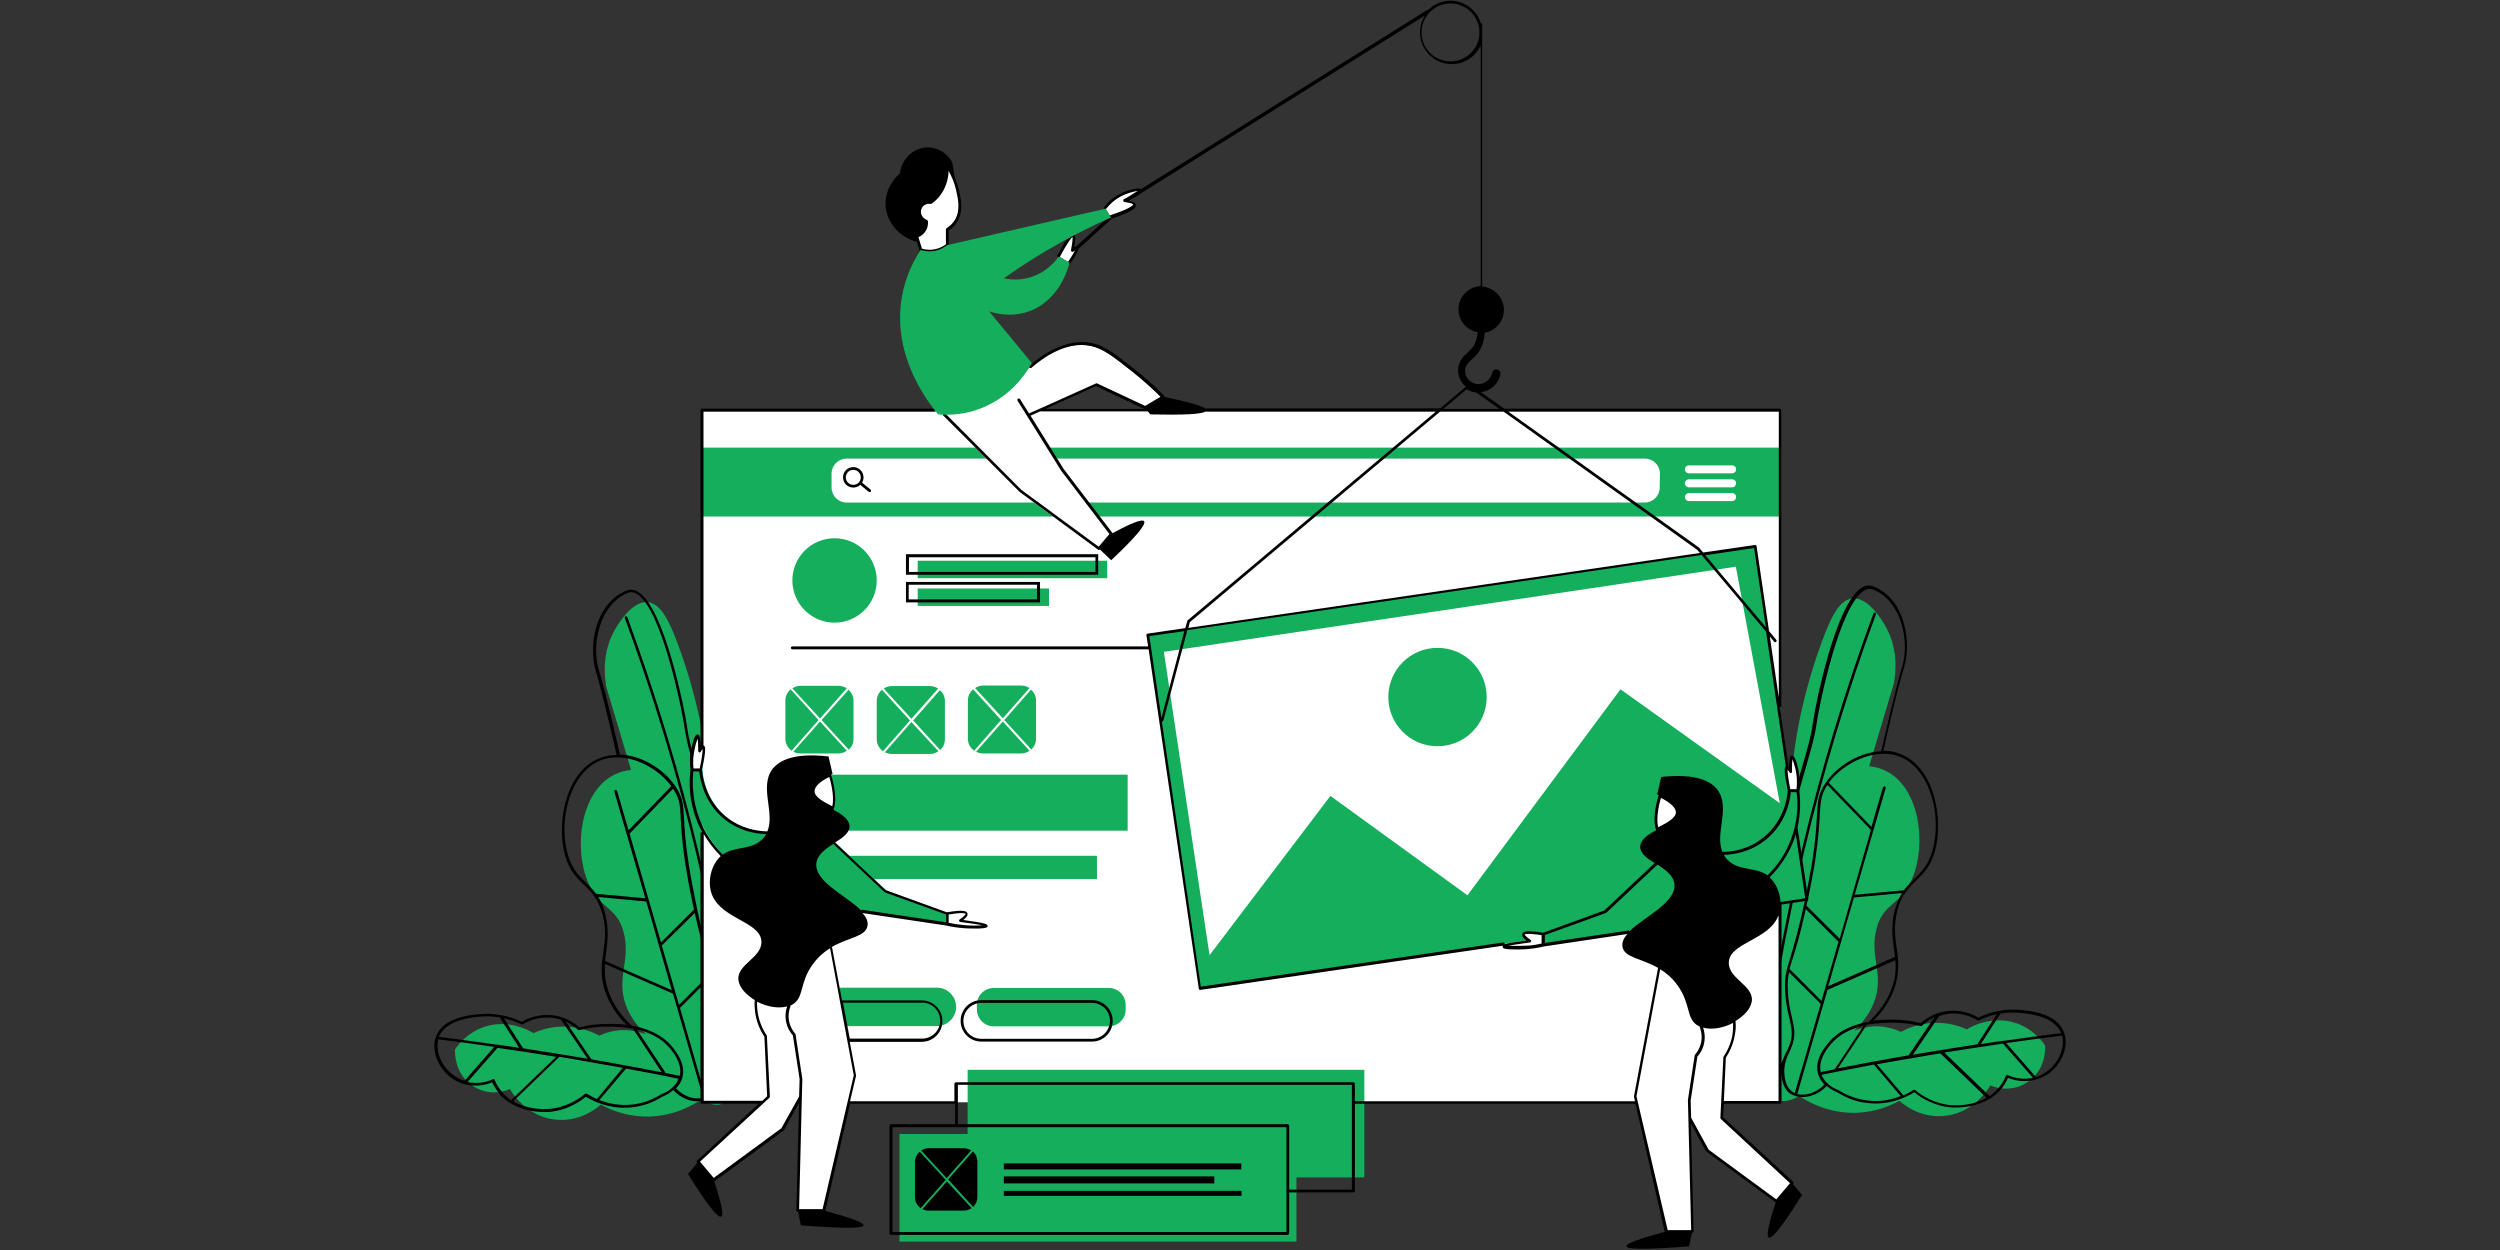 <svg xmlns="http://www.w3.org/2000/svg" xmlns:xlink="http://www.w3.org/1999/xlink" width="6912" zoomAndPan="magnify" viewBox="0 0 5184 2592" height="3456" preserveAspectRatio="xMidYMid meet" version="1.0"><rect x="0" y="0" width="5184" height="2592" fill="#333333" stroke="none"/><defs><clipPath id="id1"><path d="M 900.594 1214 L 4283.289 1214 L 4283.289 2306 L 900.594 2306 Z M 900.594 1214 " clip-rule="nonzero"/></clipPath><clipPath id="id2"><path d="M 1426 1.453 L 3750 1.453 L 3750 2589.445 L 1426 2589.445 Z M 1426 1.453 " clip-rule="nonzero"/></clipPath></defs><path fill="#14ae5c" d="M 3617.055 2268.613 C 3622.23 2295.535 3648.117 2243.762 3681.766 2158.336 C 3679.18 2178.012 3672.449 2181.066 3669.859 2207.52 C 3668.305 2224.035 3663.648 2268.043 3685.391 2280 C 3700.922 2288.75 3722.664 2277.414 3730.949 2272.703 C 3746.48 2283.055 3789.969 2309.461 3850.02 2307.441 C 3890.922 2305.887 3921.984 2291.91 3938.547 2282.59 C 3944.762 2288.234 3979.449 2318.262 4029.664 2314.121 C 4092.824 2309.461 4124.922 2255.098 4126.992 2250.492 C 4153.914 2262.348 4185.496 2258.723 4208.793 2240.602 C 4243.996 2213.68 4240.891 2170.711 4240.891 2168.121 C 4234.676 2158.805 4215.523 2133.434 4180.316 2121.527 C 4129.062 2104.441 4085.059 2130.328 4078.328 2134.469 C 4065.902 2128.828 4041.055 2119.508 4008.957 2121.062 C 3977.375 2122.562 3953.562 2133.434 3941.656 2139.648 C 3931.301 2135.039 3911.629 2127.273 3886.262 2128.258 C 3868.656 2128.828 3854.16 2133.434 3844.844 2137.059 C 3857.27 2125.668 3874.871 2106.566 3885.742 2079.074 C 3908.523 2019.535 3875.387 1983.863 3891.438 1924.793 C 3905.934 1871 3940.102 1879.234 3964.434 1823.371 C 3996.531 1749.336 3979.965 1632.848 3910.594 1598.625 C 3899.203 1592.984 3887.297 1589.824 3875.906 1588.844 L 3927.16 1416.957 C 3930.781 1396.715 3937.512 1345.512 3908.52 1296.328 C 3902.309 1285.973 3873.836 1237.773 3841.219 1240.934 C 3814.297 1243.52 3796.695 1279.762 3779.094 1327.391 C 3729.914 1458.844 3719.559 1567.098 3719.559 1567.098 C 3702.992 1739.965 3667.27 1728.059 3635.691 1927.949 C 3623.266 2007.16 3589.098 2125.668 3617.051 2268.613 Z M 1567.453 2276.379 C 1562.277 2303.301 1536.391 2251.527 1502.738 2166.102 C 1505.328 2185.777 1512.059 2188.832 1514.648 2215.285 C 1516.199 2231.801 1520.859 2275.809 1499.117 2287.77 C 1483.586 2296.516 1461.84 2285.18 1453.559 2280.469 C 1438.027 2290.82 1394.52 2317.227 1334.461 2315.207 C 1293.566 2313.652 1262.504 2299.676 1245.941 2290.355 C 1239.734 2296 1205.031 2326.027 1154.816 2321.887 C 1091.66 2317.227 1059.566 2262.867 1057.484 2258.258 C 1030.566 2270.113 999 2266.488 975.703 2248.367 C 940.496 2221.449 943.59 2178.477 943.59 2175.887 C 949.816 2166.57 968.969 2141.199 1004.176 2129.293 C 1055.418 2112.207 1099.426 2138.094 1106.16 2142.234 C 1118.574 2136.594 1143.43 2127.273 1175.523 2128.828 C 1207.113 2130.328 1230.918 2141.199 1242.824 2147.414 C 1253.176 2142.805 1272.855 2135.039 1298.219 2136.023 C 1315.832 2136.594 1330.332 2141.199 1339.633 2144.824 C 1327.215 2133.434 1309.625 2114.332 1298.742 2086.84 C 1275.973 2027.301 1309.094 1991.629 1293.039 1932.559 C 1278.562 1878.766 1244.383 1887 1220.055 1831.137 C 1187.961 1757.102 1204.523 1640.613 1273.887 1606.395 C 1285.277 1600.75 1297.184 1597.59 1308.57 1596.609 L 1257.324 1424.723 C 1253.707 1404.48 1246.969 1353.277 1275.973 1304.094 C 1282.18 1293.738 1310.652 1245.539 1343.273 1248.699 C 1370.191 1251.285 1387.781 1287.527 1405.398 1335.156 C 1454.59 1466.609 1464.945 1574.863 1464.945 1574.863 C 1481.512 1747.73 1517.234 1735.824 1548.812 1935.715 C 1561.758 2014.926 1595.926 2134.004 1567.453 2276.379 " fill-opacity="1" fill-rule="nonzero"/><g clip-path="url(#id1)"><path fill="#000000" d="M 4245.031 2221.449 C 4237.781 2226.625 4230.016 2230.816 4221.734 2233.406 L 4160.129 2162.945 C 4198.957 2157.301 4237.781 2152.125 4276.094 2147.414 C 4282.305 2172.262 4269.363 2203.328 4245.031 2221.449 Z M 4163.234 2229.215 C 4162.715 2228.695 4161.68 2228.695 4161.164 2229.215 C 4160.645 2229.781 4159.609 2230.25 4159.609 2230.816 C 4155.469 2240.602 4149.773 2249.402 4143.043 2257.172 C 4137.867 2263.434 4131.652 2268.613 4125.441 2272.703 L 4031.734 2182.617 C 4072.117 2175.887 4112.5 2170.246 4153.398 2163.98 L 4215.523 2234.961 C 4198.438 2238.582 4179.801 2236.98 4163.234 2229.215 Z M 4049.34 2291.91 C 4011.547 2289.785 3984.105 2271.199 3971.164 2260.277 C 3970.648 2259.758 3970.129 2259.758 3969.094 2259.758 C 3968.574 2259.758 3968.059 2259.758 3967.539 2260.277 C 3962.363 2263.434 3955.633 2267.523 3946.832 2271.199 L 3891.957 2206.949 C 3918.359 2202.344 3945.277 2197.164 3971.684 2192.973 C 3988.766 2189.867 4006.367 2187.277 4023.453 2184.223 L 4119.23 2276.379 C 4091.789 2292.375 4060.211 2292.375 4049.34 2291.91 Z M 3872.801 2282.02 C 3851.574 2279.434 3831.902 2272.703 3812.746 2260.848 C 3806.016 2258.258 3784.789 2248.938 3777.023 2228.695 C 3813.266 2221.449 3849.504 2214.25 3885.742 2207.52 L 3941.137 2272.703 C 3923.535 2280 3899.723 2285.645 3872.801 2282.02 Z M 3726.809 2268.613 L 3789.449 2052.668 L 3930.266 1991.062 C 3931.82 2009.75 3930.785 2029.371 3921.465 2052.668 C 3912.145 2077.055 3896.098 2099.266 3874.871 2118.938 C 3846.398 2123.648 3813.781 2135.039 3791.004 2162.945 C 3782.719 2172.832 3761.492 2198.719 3770.293 2227.66 C 3772.883 2236.461 3777.543 2243.191 3783.238 2248.938 C 3765.633 2267.059 3743.375 2272.703 3726.809 2268.613 Z M 3721.629 2266.488 C 3719.559 2265.453 3716.969 2264.469 3715.418 2262.863 C 3702.992 2253.547 3700.922 2235.996 3700.402 2230.25 C 3697.816 2209.074 3705.062 2192.453 3711.277 2179.512 C 3712.312 2176.922 3713.348 2174.336 3714.383 2172.262 C 3724.734 2147.984 3720.594 2130.328 3715.418 2108.582 C 3711.793 2093.051 3707.652 2075.969 3707.133 2051.168 C 3706.617 2036.672 3707.652 2026.316 3709.723 2015.965 L 3775.473 2081.664 Z M 3698.852 2192.973 L 3672.449 2250.492 C 3667.27 2256.703 3658.469 2263.898 3653.293 2263.898 C 3672.965 2095.176 3702.992 1925.828 3742.34 1760.156 C 3781.684 1596.039 3831.383 1432.488 3889.883 1274.016 C 3890.402 1272.461 3889.883 1270.906 3888.332 1270.441 C 3886.777 1269.871 3885.227 1270.441 3884.707 1271.996 C 3826.207 1430.367 3776.508 1594.484 3737.16 1759.121 C 3697.816 1922.773 3668.305 2090.465 3648.633 2258.258 C 3648.117 2255.668 3647.598 2251.527 3648.117 2245.312 C 3657.434 2006.074 3662.613 1885.961 3687.98 1791.219 C 3693.156 1771.598 3696.781 1759.121 3701.441 1744.16 C 3707.133 1724.434 3713.863 1702.742 3725.773 1658.164 C 3733.539 1629.223 3740.266 1606.391 3745.445 1588.273 C 3756.316 1550.477 3763.047 1527.699 3767.188 1498.707 C 3770.812 1470.75 3813.266 1254.91 3866.07 1224.312 C 3872.281 1220.688 3878.496 1220.223 3884.707 1222.812 C 3944.762 1247.145 3959.773 1332.57 3944.242 1382.738 C 3930.266 1428.348 3904.898 1540.641 3900.758 1557.777 C 3851.055 1559.797 3799.805 1594.484 3779.094 1634.402 C 3769.777 1651.953 3769.258 1664.379 3767.707 1689.797 C 3766.672 1710.508 3765.117 1739.445 3757.867 1786.043 C 3753.211 1815.035 3749.066 1835.227 3743.891 1861.113 C 3730.43 1926.344 3719.559 1961.031 3712.828 1984.328 C 3704.547 2010.785 3700.402 2023.73 3701.438 2052.203 C 3702.473 2077.055 3706.617 2095.641 3710.238 2110.707 C 3715.418 2132.449 3719.043 2148.449 3709.203 2170.711 C 3708.168 2172.832 3707.133 2175.422 3706.098 2178.012 C 3703.512 2181.633 3700.922 2187.277 3698.852 2192.973 Z M 3935.441 1567.562 C 4001.711 1589.824 4028.113 1691.816 4006.887 1764.867 C 3998.086 1794.895 3984.105 1808.305 3969.094 1822.801 C 3961.844 1830.047 3954.598 1836.777 3947.867 1846.098 L 3845.879 1855.469 L 3910.074 1634.402 C 3910.594 1632.848 3909.559 1631.242 3908.004 1630.727 C 3906.453 1630.258 3904.898 1631.242 3904.379 1632.848 L 3880.566 1714.648 L 3792.039 1622.961 C 3822.582 1582.059 3885.742 1550.996 3935.441 1567.562 Z M 3745.961 1878.195 C 3746.996 1873.02 3748.031 1867.375 3749.586 1861.629 C 3754.762 1835.742 3758.906 1815.605 3763.562 1786.559 C 3770.812 1739.445 3772.367 1710.508 3773.402 1689.797 C 3774.953 1665.465 3775.473 1652.988 3783.754 1636.988 C 3785.309 1633.832 3787.379 1630.727 3789.449 1627.672 L 3879.531 1720.859 L 3840.184 1858.059 L 3814.816 1946.535 Z M 3812.23 1952.801 L 3777.023 2075.5 L 3710.758 2009.18 C 3712.312 2001.984 3714.898 1994.684 3718.008 1985.367 C 3724.219 1965.176 3733.539 1936.184 3744.41 1884.926 Z M 3928.711 1888.551 C 3920.945 1919.148 3924.055 1943.48 3927.16 1966.777 C 3928.195 1972.941 3928.711 1978.688 3929.23 1984.328 L 3791.004 2044.902 L 3844.328 1861.113 L 3943.727 1851.844 C 3938.031 1861.629 3932.855 1873.59 3928.711 1888.551 Z M 3804.465 2217.305 C 3794.625 2219.43 3785.309 2220.93 3775.473 2223.051 C 3769.777 2198.148 3788.414 2174.852 3795.664 2166.102 C 3814.301 2143.789 3840.184 2132.449 3864.516 2126.703 Z M 3921.984 2120.492 C 3942.172 2120.492 3962.883 2122.562 3982.555 2127.738 C 3983.59 2127.738 3984.625 2127.738 3985.145 2127.273 C 3990.32 2122.098 3999.121 2115.312 4011.027 2109.617 L 3957.703 2188.363 C 3933.891 2192.453 3909.559 2196.598 3885.227 2201.309 L 3884.707 2201.309 C 3859.859 2205.914 3835.527 2210.574 3811.195 2215.285 L 3871.246 2124.684 C 3892.992 2121.059 3911.629 2121.059 3921.984 2120.492 Z M 4021.383 2106.562 C 4028.113 2104.441 4034.844 2102.941 4043.125 2101.852 C 4070.047 2099.781 4090.754 2109.617 4101.109 2115.883 C 4102.145 2116.348 4103.18 2116.348 4103.699 2115.883 C 4115.605 2110.137 4128.031 2105.527 4140.453 2102.941 L 4100.074 2165.531 C 4057.105 2172.262 4014.133 2179.047 3971.164 2186.242 C 3969.613 2186.812 3968.059 2186.812 3966.504 2187.277 Z M 4148.219 2101.852 C 4159.094 2099.781 4169.445 2099.266 4180.316 2099.781 C 4244.516 2102.941 4266.773 2124.113 4274.023 2142.234 C 4234.16 2147.414 4194.297 2152.59 4154.434 2158.336 L 4152.879 2158.336 C 4137.867 2160.355 4122.852 2162.477 4107.32 2165.066 Z M 4280.234 2141.77 C 4269.883 2112.207 4236.23 2096.211 4180.316 2093.621 C 4168.93 2093.051 4157.539 2094.086 4146.148 2096.211 L 4145.113 2096.211 C 4130.617 2098.797 4115.605 2103.406 4102.145 2110.137 C 4091.273 2103.406 4069.527 2093.621 4042.09 2096.211 C 4033.289 2096.676 4025.523 2098.797 4018.793 2100.816 L 4018.277 2100.816 C 4001.711 2106.562 3989.801 2115.312 3982.555 2121.527 C 3962.883 2116.348 3942.172 2114.332 3921.984 2114.332 C 3913.699 2114.332 3900.238 2114.332 3884.707 2116.348 C 3903.863 2097.762 3917.84 2076.484 3926.641 2053.758 C 3936.477 2027.871 3936.996 2006.074 3935.441 1985.883 C 3934.926 1979.152 3933.891 1972.422 3932.855 1965.742 C 3929.75 1942.914 3926.641 1919.148 3933.891 1889.586 C 3938.031 1872.555 3944.242 1860.078 3951.492 1850.293 C 3958.223 1840.922 3965.469 1834.191 3972.719 1826.426 C 3987.73 1811.93 4002.746 1797.484 4012.062 1765.852 C 4031.219 1699.582 4011.547 1587.238 3936.477 1561.922 C 3926.641 1558.246 3915.77 1556.742 3905.418 1556.742 C 3910.074 1535.465 3934.406 1427.777 3948.387 1383.305 C 3963.918 1332 3950.973 1242.953 3885.227 1216.082 C 3877.461 1212.922 3869.176 1213.492 3861.41 1218.102 C 3805.5 1250.199 3763.562 1467.176 3759.422 1497.203 C 3755.797 1525.68 3749.07 1548.406 3738.195 1585.684 C 3733.02 1603.805 3726.289 1627.102 3718.523 1655.578 C 3706.617 1699.582 3699.887 1721.844 3694.191 1741.57 C 3690.051 1756.531 3685.91 1769.477 3680.73 1788.633 C 3654.848 1883.375 3650.188 2004.004 3640.867 2243.762 C 3640.352 2253.078 3640.867 2263.902 3647.598 2267.523 L 3648.117 2267.523 C 3649.668 2268.043 3650.703 2268.613 3652.258 2268.613 C 3662.094 2268.613 3674 2255.668 3676.59 2253.078 L 3677.105 2252.512 L 3693.156 2217.305 C 3693.156 2221.449 3693.156 2225.641 3693.672 2230.25 C 3694.711 2236.461 3696.781 2256.137 3711.277 2267.059 C 3714.383 2269.078 3717.488 2270.633 3721.629 2272.234 C 3721.629 2272.234 3722.148 2272.703 3722.664 2272.703 L 3723.184 2272.703 C 3727.844 2274.254 3732.5 2274.824 3738.195 2274.824 C 3754.246 2274.824 3772.883 2267.523 3787.895 2251.992 C 3797.215 2259.758 3807.051 2263.902 3810.676 2265.453 C 3829.832 2277.414 3850.539 2285.18 3872.801 2287.199 C 3916.805 2292.375 3951.492 2275.809 3969.613 2264.938 C 3983.59 2276.379 4011.547 2294.496 4049.34 2296.516 L 4056.07 2296.516 C 4071.602 2296.516 4100.59 2293.93 4126.477 2277.879 C 4126.992 2277.879 4127.512 2277.414 4127.512 2277.414 C 4134.762 2272.703 4141.488 2267.059 4147.703 2260.277 C 4154.434 2253.082 4159.609 2244.227 4163.75 2234.961 C 4182.391 2242.727 4203.098 2243.762 4221.734 2238.586 C 4231.055 2235.996 4240.371 2231.285 4248.656 2225.641 C 4276.094 2205.398 4290.07 2169.156 4280.234 2141.77 Z M 1536.91 2266.023 C 1517.234 2098.797 1487.727 1931.004 1448.379 1766.887 C 1409.02 1602.25 1359.309 1438.703 1300.809 1279.762 C 1300.301 1278.207 1298.742 1277.637 1297.184 1278.207 C 1295.633 1278.676 1295.125 1280.227 1295.633 1281.781 C 1354.133 1440.254 1403.844 1603.805 1443.203 1767.922 C 1482.551 1933.129 1512.574 2102.941 1532.25 2271.668 C 1527.07 2271.668 1518.27 2264.469 1513.094 2258.258 L 1486.691 2200.738 C 1484.621 2194.578 1482.031 2189.398 1479.961 2184.688 C 1478.926 2182.102 1477.891 2180.031 1476.855 2177.441 C 1467.02 2154.711 1471.16 2139.18 1475.82 2117.387 C 1479.441 2102.371 1483.586 2084.25 1484.621 2058.934 C 1485.656 2030.461 1481.516 2017.516 1473.23 1991.059 C 1465.984 1968.332 1455.109 1933.594 1442.168 1867.844 C 1436.992 1841.957 1432.848 1821.816 1428.191 1792.773 C 1420.941 1746.18 1419.391 1717.238 1418.352 1696.527 C 1416.785 1671.109 1416.258 1658.734 1406.938 1641.082 C 1385.723 1600.75 1334.98 1566.527 1285.277 1564.508 C 1281.652 1547.426 1256.297 1435.078 1241.793 1389.52 C 1226.262 1339.301 1241.793 1254.34 1301.332 1229.492 C 1307.539 1226.902 1313.75 1227.418 1319.98 1231.043 C 1372.781 1261.641 1415.227 1477.531 1418.871 1505.438 C 1423.012 1534.48 1429.227 1557.211 1440.613 1595.004 C 1445.793 1613.125 1452.523 1635.902 1460.289 1664.895 C 1472.195 1709.473 1478.926 1731.215 1484.621 1750.891 C 1488.762 1765.852 1492.902 1778.277 1498.082 1797.949 C 1523.449 1892.176 1528.625 2012.34 1537.945 2251.992 C 1537.945 2258.723 1537.426 2262.863 1536.91 2266.023 Z M 1484.621 2238.582 C 1484.102 2244.227 1481.512 2261.883 1469.605 2271.199 C 1467.535 2272.703 1465.465 2273.789 1463.395 2274.824 L 1410.051 2089.996 L 1475.82 2024.195 C 1477.891 2034.551 1478.926 2044.902 1478.406 2059.398 C 1477.371 2083.734 1473.746 2101.387 1470.125 2116.918 C 1464.945 2139.18 1460.805 2156.215 1471.16 2180.598 C 1472.195 2182.617 1473.23 2185.207 1474.266 2187.793 C 1479.961 2200.738 1487.727 2217.305 1484.621 2238.582 Z M 1401.762 2256.703 C 1407.461 2250.957 1412.113 2244.227 1414.703 2235.426 C 1423.012 2206.484 1401.762 2180.598 1393.996 2170.711 C 1371.223 2143.27 1338.602 2131.883 1310.125 2126.703 C 1288.387 2107.031 1272.855 2084.82 1263.535 2060.434 C 1254.738 2037.137 1253.18 2017.516 1254.738 1998.828 L 1395.547 2060.434 L 1458.219 2276.379 C 1441.133 2280.469 1418.871 2275.289 1401.762 2256.703 Z M 1371.223 2269.078 C 1353.102 2280.469 1332.922 2287.766 1311.684 2290.355 C 1284.77 2293.41 1260.945 2288.234 1242.824 2280.984 L 1298.219 2215.754 C 1334.461 2222.48 1371.223 2229.211 1406.938 2236.98 C 1399.695 2256.703 1378.465 2266.488 1371.223 2269.078 Z M 1216.941 2268.043 C 1215.91 2267.523 1214.352 2267.523 1213.32 2268.043 C 1200.379 2278.965 1172.934 2297.551 1135.141 2299.676 C 1124.281 2300.141 1092.188 2300.141 1064.215 2283.574 L 1159.992 2191.418 C 1177.609 2194.008 1194.68 2197.164 1211.762 2200.219 C 1238.176 2204.934 1265.09 2209.539 1291.504 2214.25 L 1237.648 2278.965 C 1229.379 2275.289 1222.117 2271.199 1216.941 2268.043 Z M 1041.953 2265.453 C 1035.238 2257.688 1029.535 2248.938 1025.387 2239.051 C 1024.887 2238.582 1024.359 2237.547 1023.836 2237.547 L 1022.801 2237.547 C 1022.297 2237.547 1021.77 2237.547 1021.77 2238.016 C 1005.207 2245.781 986.559 2247.332 969.477 2243.762 L 1031.602 2172.832 C 1071.98 2178.477 1112.895 2184.688 1153.262 2191.418 L 1059.566 2281.555 C 1053.359 2276.379 1047.133 2271.199 1041.953 2265.453 Z M 963.262 2241.172 C 954.996 2238.582 947.23 2234.391 939.969 2229.211 C 915.113 2211.094 902.699 2180.027 908.906 2155.18 C 947.734 2159.891 986.055 2165.066 1024.883 2170.711 Z M 1004.18 2107.547 C 1014.531 2107.031 1025.387 2108.117 1036.27 2109.617 L 1076.656 2172.832 C 1061.629 2170.711 1046.625 2168.121 1031.094 2166.102 L 1029.535 2166.102 C 989.676 2160.355 949.82 2155.18 909.941 2150 C 917.703 2131.883 939.969 2110.707 1004.18 2107.547 Z M 1081.305 2124.113 C 1082.336 2124.684 1083.371 2124.684 1083.895 2124.113 C 1093.727 2117.902 1114.434 2108.117 1141.871 2110.137 C 1149.637 2110.707 1156.902 2112.207 1163.617 2114.797 L 1218.496 2195.562 C 1216.941 2195.043 1215.387 2195.043 1213.848 2194.578 C 1171.383 2187.277 1127.898 2180.598 1084.926 2173.867 L 1044.543 2111.172 C 1056.98 2114.332 1069.395 2118.473 1081.305 2124.113 Z M 1320.48 2134.469 C 1344.812 2140.215 1370.699 2151.555 1389.34 2173.867 C 1396.582 2182.617 1415.227 2205.914 1409.527 2230.816 C 1399.695 2228.695 1390.371 2227.195 1380.547 2225.07 Z M 1198.82 2135.504 C 1199.348 2136.023 1200.379 2136.594 1201.41 2136.023 C 1221.086 2130.844 1241.793 2128.258 1261.98 2128.828 C 1272.855 2128.828 1291.504 2129.293 1312.215 2132.918 L 1372.25 2223.52 C 1347.926 2218.859 1323.07 2214.25 1298.742 2209.539 L 1298.219 2209.539 C 1273.887 2204.93 1250.09 2200.738 1226.262 2196.598 L 1172.934 2117.902 C 1184.848 2123.648 1193.645 2130.844 1198.82 2135.504 Z M 1240.766 1860.078 L 1340.16 1869.395 L 1392.961 2053.188 L 1254.738 1992.664 C 1255.266 1986.918 1256.297 1980.707 1256.805 1975.012 C 1259.914 1951.715 1263.031 1927.379 1255.266 1896.887 C 1252.148 1881.355 1246.973 1869.965 1240.766 1860.078 Z M 1440.613 1893.262 C 1452.004 1943.949 1460.805 1973.508 1467.02 1993.648 C 1470.125 2003.02 1472.195 2010.785 1474.266 2017.516 L 1407.988 2083.734 L 1372.25 1960.566 Z M 1370.699 1954.301 L 1305.477 1728.625 L 1395.547 1635.438 C 1397.637 1638.492 1399.172 1641.598 1401.254 1644.754 C 1409.527 1660.754 1410.578 1673.23 1411.609 1697.562 C 1412.637 1718.738 1414.195 1747.215 1421.461 1794.324 C 1426.117 1823.371 1430.262 1844.078 1435.438 1869.395 C 1436.473 1875.141 1438.027 1880.785 1439.062 1885.961 Z M 1215.387 1830.566 C 1200.379 1816.07 1186.406 1802.66 1177.609 1772.633 C 1156.375 1700.152 1182.785 1598.16 1249.039 1575.328 C 1259.391 1571.703 1270.27 1570.152 1281.152 1570.723 L 1282.688 1570.723 C 1324.629 1571.703 1368.109 1597.59 1391.93 1630.258 L 1303.398 1721.844 L 1279.594 1640.043 C 1279.066 1638.492 1277.512 1637.457 1275.973 1638.023 C 1274.414 1638.492 1273.387 1640.043 1273.887 1641.598 L 1338.098 1862.664 L 1236.094 1853.348 C 1229.883 1845.113 1222.645 1837.816 1215.387 1830.566 Z M 1503.258 1797.484 C 1498.082 1777.809 1493.938 1764.867 1489.797 1750.32 C 1484.102 1730.645 1477.371 1708.902 1465.465 1664.379 C 1457.699 1635.438 1450.969 1612.605 1445.793 1594.484 C 1434.922 1557.207 1428.191 1534.48 1424.566 1506.008 C 1420.426 1476.496 1378.465 1259.52 1322.566 1226.902 C 1314.801 1222.242 1306.508 1221.723 1298.742 1224.832 C 1233 1251.754 1220.055 1340.801 1235.586 1392.105 C 1249.039 1436.578 1273.887 1544.266 1278.562 1565.543 C 1268.207 1565.543 1257.324 1567.098 1247.5 1570.723 C 1172.434 1596.039 1152.754 1708.383 1171.906 1774.652 C 1181.227 1806.285 1196.23 1820.781 1211.262 1835.227 C 1219.027 1842.527 1226.262 1849.723 1232.473 1859.043 C 1239.734 1868.879 1245.414 1881.355 1250.09 1898.441 C 1257.324 1927.949 1254.215 1951.715 1251.117 1974.547 C 1250.09 1981.277 1249.559 1987.953 1248.531 1994.684 C 1246.449 2014.926 1246.973 2036.672 1257.324 2062.559 C 1266.121 2085.285 1280.102 2106.562 1299.27 2125.152 C 1283.738 2123.078 1270.797 2123.078 1261.98 2123.078 C 1241.793 2123.078 1221.086 2125.152 1201.41 2130.328 C 1194.172 2124.113 1182.258 2115.312 1165.695 2109.617 L 1165.168 2109.617 C 1157.93 2107.031 1150.672 2105.527 1141.871 2104.961 C 1114.434 2102.941 1092.691 2112.207 1081.832 2118.938 C 1067.84 2112.207 1053.359 2107.547 1038.332 2104.961 L 1037.828 2104.961 C 1026.422 2102.941 1015.035 2101.852 1003.648 2102.371 C 947.738 2104.961 914.086 2121.062 903.727 2150.57 C 893.902 2178.012 907.875 2214.25 935.824 2234.961 C 944.113 2241.172 952.91 2245.312 962.762 2247.902 C 981.383 2253.078 1002.09 2251.992 1020.738 2244.227 C 1024.887 2253.547 1030.566 2261.883 1036.777 2269.648 C 1043.004 2276.844 1049.719 2282.02 1056.98 2286.73 C 1057.484 2287.199 1057.484 2287.199 1058.008 2287.199 C 1083.895 2303.301 1112.895 2305.887 1128.426 2305.887 L 1135.141 2305.887 C 1172.934 2303.766 1200.906 2285.645 1214.879 2274.254 C 1220.562 2277.879 1227.82 2281.555 1236.617 2285.18 C 1255.77 2292.945 1281.652 2299.676 1311.684 2296 C 1333.422 2293.41 1354.66 2286.164 1372.781 2274.254 C 1376.926 2272.703 1386.754 2268.613 1396.078 2260.277 C 1411.078 2276.379 1429.227 2283.574 1445.273 2283.574 C 1450.969 2283.574 1456.145 2282.59 1460.805 2280.984 C 1464.945 2279.434 1468.57 2277.879 1471.676 2275.289 C 1485.656 2264.934 1488.242 2245.312 1489.277 2238.582 C 1489.797 2233.871 1489.797 2229.781 1489.797 2225.641 L 1505.848 2260.844 L 1506.363 2261.312 C 1508.953 2264.469 1520.859 2276.844 1530.695 2276.844 C 1532.25 2276.844 1533.801 2276.379 1534.836 2275.809 L 1535.355 2275.809 C 1542.086 2272.234 1542.602 2261.312 1542.086 2251.992 C 1533.801 2012.805 1529.145 1892.691 1503.258 1797.484 " fill-opacity="1" fill-rule="nonzero"/></g><path fill="#ffffff" d="M 1708.27 850.52 L 1456.145 850.52 L 1456.145 2285.645 L 1581.43 2285.645 L 1447.863 2408.863 L 1479.961 2446.656 L 1622.848 2341.559 C 1633.203 2322.973 1643.555 2304.281 1653.391 2285.645 L 1659.086 2285.645 L 1653.391 2509.82 L 1707.75 2509.82 L 1759.523 2285.645 L 3392.887 2285.645 L 3455.012 2553.359 L 3509.371 2553.359 L 3503.156 2317.797 C 3515.582 2340.008 3528.008 2362.836 3539.914 2385.098 L 3682.801 2490.145 L 3714.898 2452.402 L 3569.941 2318.262 C 3570.461 2307.441 3570.977 2297.086 3571.496 2286.164 L 3691.086 2286.164 L 3691.086 850.52 L 1708.27 850.52 " fill-opacity="1" fill-rule="nonzero"/><path fill="#14ae5c" d="M 2006.469 2351.449 L 2006.469 2218.34 L 2829.105 2218.34 L 2829.105 2441.48 L 2829.621 2441.48 L 2688.289 2441.48 L 2688.289 2574.535 L 2004.914 2574.535 M 2005.434 2574.535 L 1865.133 2574.535 L 1865.133 2351.449 L 2006.469 2351.449 " fill-opacity="1" fill-rule="nonzero"/><path fill="#14ae5c" d="M 1629.059 1774.652 L 2274.641 1774.652 L 2274.641 1822.801 L 1629.059 1822.801 Z M 2175.242 1256.465 L 1902.926 1256.465 L 1902.926 1220.223 L 2175.242 1220.223 Z M 2295.867 1198.945 L 1902.926 1198.945 L 1902.926 1162.703 L 2295.867 1162.703 Z M 1982.652 2087.875 C 1982.652 2109.621 1964.535 2127.738 1942.789 2127.738 L 1753.828 2127.738 C 1753.828 2120.492 1753.309 2113.297 1751.758 2105.996 C 1749.168 2096.676 1746.578 2087.875 1743.992 2079.074 C 1741.922 2069.289 1740.883 2059.398 1740.883 2049.047 L 1740.883 2048.012 L 1943.309 2048.012 C 1964.535 2048.012 1982.652 2066.129 1982.652 2087.875 Z M 2298.973 2128.258 L 2060.828 2128.258 C 2041.156 2128.258 2025.625 2112.207 2025.625 2093.051 L 2025.625 2083.734 C 2025.625 2064.113 2041.672 2048.578 2060.828 2048.578 L 2298.973 2048.578 C 2318.645 2048.578 2334.176 2064.578 2334.176 2083.734 L 2334.176 2093.051 C 2334.695 2112.207 2318.645 2128.258 2298.973 2128.258 Z M 1629.059 1606.395 L 2338.316 1606.395 L 2338.316 1722.414 L 1629.059 1722.414 Z M 3042.918 1856.453 L 2758.695 1650.398 L 2508.125 1980.707 L 2413.387 1351.672 L 3599.453 1175.129 L 3690.566 1665.465 L 3360.27 1429.332 Z M 3639.316 1132.676 L 2380.254 1317.039 L 2487.418 2049.613 L 3746.48 1865.254 L 3639.316 1132.676 " fill-opacity="1" fill-rule="nonzero"/><path fill="#14ae5c" d="M 3591.684 981.5 L 3502.121 981.5 C 3497.465 981.5 3493.84 977.93 3493.84 973.219 C 3493.84 968.559 3497.465 964.984 3502.121 964.984 L 3591.684 964.984 C 3596.344 964.984 3599.969 968.559 3599.969 973.219 C 3599.969 977.93 3596.344 981.5 3591.684 981.5 Z M 3591.684 1010.547 L 3502.121 1010.547 C 3497.465 1010.547 3493.84 1006.871 3493.84 1002.211 C 3493.84 997.602 3497.465 993.926 3502.121 993.926 L 3591.684 993.926 C 3596.344 993.926 3599.969 997.602 3599.969 1002.211 C 3599.969 1006.871 3596.344 1010.547 3591.684 1010.547 Z M 3591.684 1039.02 L 3502.121 1039.02 C 3497.465 1039.02 3493.84 1035.344 3493.84 1030.684 C 3493.84 1026.078 3497.465 1022.402 3502.121 1022.402 L 3591.684 1022.402 C 3596.344 1022.402 3599.969 1026.078 3599.969 1030.684 C 3599.969 1035.344 3596.344 1039.02 3591.684 1039.02 Z M 3441.551 1011.012 C 3441.551 1028.098 3427.574 1042.074 3410.488 1042.074 L 1755.379 1042.074 C 1738.297 1042.074 1724.316 1028.098 1724.316 1011.012 L 1724.316 982.07 C 1724.316 964.984 1738.297 951.008 1755.379 951.008 L 3411.004 951.008 C 3428.09 951.008 3442.066 964.984 3442.066 982.07 Z M 1456.145 928.176 L 1456.145 1071.121 L 3691.086 1071.121 L 3691.086 928.176 L 1456.145 928.176 " fill-opacity="1" fill-rule="nonzero"/><path fill="#14ae5c" d="M 1790.586 1889.121 L 1967.641 1915.473 L 1967.641 1893.73 L 1839.25 1847.703 L 1733.637 1748.301 L 1594.375 1726.504 C 1581.949 1726.504 1543.637 1724.434 1507.918 1695.957 C 1461.84 1658.734 1457.18 1605.355 1456.664 1596.609 L 1439.578 1596.609 C 1436.992 1615.711 1434.402 1655.578 1452.004 1700.617 C 1465.98 1736.859 1487.207 1760.676 1500.668 1773.617 Z M 3373.215 1932.559 L 3196.156 1959.012 L 3196.156 1937.27 L 3324.547 1891.141 L 3430.16 1791.738 L 3569.426 1770.043 C 3581.848 1770.043 3620.16 1767.922 3655.883 1739.445 C 3701.957 1702.172 3706.617 1648.848 3707.133 1640.043 L 3725.254 1640.043 C 3727.844 1659.199 3730.43 1699.117 3712.828 1744.16 C 3698.852 1780.398 3677.625 1804.164 3664.164 1817.105 L 3373.215 1932.559 " fill-opacity="1" fill-rule="nonzero"/><path fill="#ffffff" d="M 1964.016 1913.973 C 1972.816 1915.992 1985.758 1918.578 2001.289 1919.613 C 2022 1921.168 2045.812 1920.184 2046.332 1917.598 C 2046.332 1915.992 2037.012 1912.883 1991.453 1907.242 C 2001.289 1900.461 2005.949 1895.281 2004.914 1892.695 C 2003.363 1888.551 1989.902 1888.551 1964.016 1892.695 Z M 1453.559 1595.004 C 1459.77 1564.508 1461.84 1548.406 1458.215 1547.426 C 1456.664 1546.855 1454.074 1549.441 1450.449 1555.656 C 1450.449 1530.855 1448.898 1525.109 1446.828 1524.594 C 1443.723 1524.125 1439.062 1539.66 1436.992 1550.012 C 1432.848 1568.598 1433.883 1584.129 1435.438 1595.004 Z M 1686.523 1640.613 C 1686.523 1655.578 1707.234 1665.465 1727.426 1676.285 C 1736.227 1651.434 1721.73 1607.43 1721.73 1607.43 C 1704.645 1614.727 1686.523 1626.637 1686.523 1640.613 Z M 3199.781 1935.715 C 3174.414 1931.523 3160.438 1931.523 3158.883 1935.715 C 3157.848 1938.77 3162.508 1943.48 3172.344 1950.211 C 3127.301 1955.855 3117.465 1959.012 3117.465 1960.566 C 3117.465 1963.156 3141.797 1964.191 3162.508 1962.586 C 3178.039 1961.602 3190.98 1959.012 3199.781 1956.891 Z M 3728.359 1638.492 C 3729.914 1627.672 3730.43 1612.141 3726.809 1593.449 C 3724.734 1583.094 3720.078 1567.562 3716.969 1568.133 C 3715.418 1568.133 3713.348 1573.777 3713.348 1599.195 C 3709.723 1592.984 3707.133 1590.395 3705.582 1590.859 C 3702.473 1591.895 3704.027 1607.945 3710.238 1638.492 Z M 2217.176 544.594 C 2229.082 526.941 2234.258 517.129 2232.188 515.578 C 2231.152 514.543 2228.047 516.102 2223.387 519.746 C 2227.527 500.047 2227.527 489.691 2224.941 488.656 C 2220.797 487.102 2210.961 501.598 2195.43 531.652 Z M 2303.633 450.863 C 2337.281 439.98 2353.332 431.184 2352.812 425.5 C 2352.297 421.859 2345.566 419.797 2332.105 418.238 C 2359.543 403.738 2364.719 398.562 2364.203 396.5 C 2362.648 393.383 2340.387 397.023 2321.75 407.379 C 2307.773 415.145 2297.938 424.977 2292.242 432.215 Z M 2272.57 800.867 L 2373.004 847.93 C 2385.43 840.734 2397.336 833.434 2409.762 825.668 C 2396.301 812.258 2376.109 793.102 2349.707 771.824 C 2308.289 739.207 2287.582 722.641 2261.18 716.945 C 2206.301 705.555 2154.531 745.418 2134.859 762.504 L 1957.285 862.426 L 2115.188 1020.898 L 2278.266 1140.441 L 2303.633 1109.949 L 2202.68 977.359 L 2112.078 832.398 L 2131.754 864.031 C 2177.828 843.32 2226.492 821.578 2272.57 800.867 Z M 3442.066 1650.398 C 3442.066 1650.398 3427.574 1694.977 3436.375 1719.258 C 3456.562 1708.383 3477.273 1698.547 3477.273 1683.586 C 3477.273 1670.074 3459.152 1658.164 3442.066 1650.398 Z M 1950.555 399.062 C 1943.824 409.418 1936.059 416.148 1930.363 420.801 C 1920.527 419.246 1911.211 424.422 1908.102 432.715 C 1904.48 442.543 1909.656 454.977 1921.047 459.125 C 1921.047 461.715 1922.082 471.543 1914.832 480.34 C 1909.656 486.547 1903.445 489.137 1900.855 490.188 C 1903.445 499.492 1906.551 508.816 1909.141 518.141 C 1914.316 519.719 1925.707 522.773 1940.203 519.719 C 1951.59 517.105 1959.875 511.926 1964.016 508.309 L 1964.016 476.195 C 1969.191 473.098 1976.441 467.398 1982.137 458.074 C 1995.598 436.336 1989.383 410.973 1984.723 392.328 C 1982.137 380.941 1976.441 363.852 1963.5 344.703 C 1964.535 352.992 1965.051 376.289 1950.555 399.062 Z M 3503.156 2286.164 L 3507.816 2286.164 L 3503.676 2318.262 Z M 3503.156 2286.164 " fill-opacity="1" fill-rule="nonzero"/><g clip-path="url(#id2)"><path fill="#000000" d="M 2271.535 1155.508 L 1884.809 1155.508 L 1884.809 1186 L 2271.535 1186 Z M 2277.227 1191.75 L 1878.594 1191.75 L 1878.594 1149.242 L 2277.227 1149.242 Z M 3743.375 1862.664 L 3723.699 1729.609 C 3722.148 1734.789 3720.594 1739.965 3718.523 1745.141 C 3707.652 1772.633 3690.566 1798.52 3669.34 1819.23 C 3672.449 1821.816 3675.035 1824.871 3677.625 1828.547 C 3685.906 1839.938 3691.086 1854.898 3692.121 1870.43 Z M 3687.98 1897.871 C 3668.824 1949.645 3587.543 1953.836 3584.953 1994.684 C 3582.367 2029.371 3636.727 2042.832 3632.586 2075.969 C 3630.512 2091.5 3616.535 2106.566 3598.414 2117.387 C 3598.414 2117.902 3598.934 2117.902 3598.934 2118.473 C 3599.449 2126.703 3599.449 2135.039 3597.898 2142.805 C 3595.309 2160.355 3589.098 2177.441 3578.742 2192.973 L 3574.602 2283.055 L 3687.98 2283.055 Z M 3568.387 2320.383 C 3567.871 2319.816 3567.352 2318.832 3567.352 2318.262 L 3573.566 2192.453 C 3573.566 2191.988 3573.566 2191.418 3574.082 2190.953 C 3583.918 2175.887 3590.648 2159.891 3592.719 2142.805 C 3593.758 2135.504 3593.758 2128.258 3593.758 2121.062 C 3574.082 2131.414 3550.27 2136.023 3531.633 2130.848 C 3534.219 2138.613 3536.289 2149.535 3533.703 2162.945 C 3531.113 2175.887 3524.902 2185.207 3519.723 2190.953 L 3505.746 2282.02 L 3506.781 2317.797 L 3543.02 2384.012 L 3683.32 2487.09 L 3711.793 2453.438 Z M 3458.117 2550.77 L 3506.781 2550.77 L 3500.051 2280.984 L 3514.031 2188.832 C 3514.031 2188.363 3514.547 2187.797 3514.547 2187.277 C 3519.207 2182.102 3524.902 2173.301 3527.488 2161.391 C 3530.078 2148.449 3527.488 2137.629 3524.902 2130.848 C 3524.383 2130.328 3524.902 2129.293 3524.902 2128.828 C 3523.867 2128.258 3522.832 2127.738 3521.797 2127.273 C 3495.391 2113.297 3507.301 2082.699 3478.309 2042.832 C 3467.438 2027.871 3455.012 2017.516 3442.586 2009.75 L 3393.402 2273.219 Z M 3202.887 1955.391 L 3376.836 1929.504 C 3377.871 1929.504 3378.906 1929.504 3379.426 1930.539 C 3410.488 1900.461 3476.238 1871.465 3472.094 1833.156 C 3470.023 1815.035 3453.457 1803.695 3436.891 1792.773 C 3436.891 1792.773 3436.891 1793.344 3436.375 1793.344 L 3330.762 1892.695 C 3330.242 1893.262 3330.242 1893.262 3329.727 1893.262 L 3203.406 1938.77 L 3203.406 1955.391 Z M 3196.676 1956.426 L 3196.676 1939.289 C 3165.613 1934.109 3161.988 1937.734 3161.473 1937.734 C 3161.473 1937.734 3161.988 1940.895 3173.895 1949.125 C 3174.934 1949.645 3175.449 1951.246 3174.934 1952.23 C 3174.414 1953.266 3173.895 1954.301 3172.344 1954.301 C 3148.012 1957.41 3134.551 1959.996 3127.301 1961.031 C 3135.586 1961.602 3148.527 1961.602 3161.988 1961.031 C 3173.895 1961.031 3185.805 1959.012 3196.676 1956.426 Z M 3444.141 1654.539 C 3441.031 1664.379 3433.266 1695.441 3438.445 1715.113 L 3439.996 1714.648 C 3458.117 1705.328 3475.203 1695.957 3475.203 1684.051 C 3474.684 1674.73 3463.812 1664.379 3444.141 1654.539 Z M 2490.008 2045.992 L 3116.949 1954.301 C 3118.5 1954.301 3120.055 1955.391 3120.055 1956.891 L 3120.055 1957.977 C 3125.75 1955.855 3138.176 1953.836 3165.094 1950.211 C 3157.848 1944.465 3155.258 1940.324 3156.812 1936.184 C 3158.363 1931.523 3165.094 1928.418 3199.781 1934.109 L 3326.621 1888.086 L 3431.195 1789.719 C 3414.629 1779.363 3400.133 1769.008 3401.168 1754.512 C 3402.203 1740.535 3417.734 1730.18 3434.82 1721.328 C 3434.305 1720.859 3433.785 1720.859 3433.785 1719.824 C 3424.984 1694.406 3438.445 1651.434 3439.48 1648.848 C 3438.445 1648.379 3437.41 1647.809 3436.375 1647.344 C 3438.961 1635.438 3442.07 1622.961 3444.656 1611.105 C 3516.617 1603.34 3547.164 1619.336 3561.141 1637.457 C 3589.098 1674.266 3555.445 1727.59 3571.496 1766.422 L 3572.531 1766.422 C 3590.648 1766.422 3625.336 1762.277 3656.918 1736.395 C 3699.367 1702.172 3706.098 1654.023 3707.133 1639.008 C 3698.852 1599.664 3699.887 1591.43 3702.992 1588.844 L 3662.094 1309.738 L 3528.527 1150.797 L 2462.051 1306.684 L 2412.352 1494.047 C 2411.832 1495.652 2410.797 1496.117 2409.762 1496.117 L 2409.242 1496.117 Z M 2408.207 1488.871 L 2455.836 1308.703 L 2383.359 1319.055 Z M 2464.121 1301.973 L 3524.902 1146.656 L 3519.207 1139.977 L 3117.984 853.676 L 2985.969 853.676 L 2467.227 1290.117 Z M 2992.699 847.93 L 3109.184 847.93 L 3061.035 813.812 C 3053.789 813.242 3047.574 810.652 3041.363 807.082 Z M 3637.242 1136.301 L 3536.289 1151.367 L 3661.574 1300.469 Z M 3127.82 853.676 L 3522.832 1135.266 L 3523.348 1135.836 L 3531.633 1145.621 L 3639.316 1130.086 C 3639.832 1130.086 3640.867 1130.086 3641.387 1130.656 C 3641.902 1131.125 3642.422 1131.641 3642.422 1132.676 L 3668.305 1308.703 L 3683.32 1326.824 C 3684.355 1327.859 3684.355 1329.98 3682.801 1330.965 C 3681.766 1332 3679.695 1332 3678.66 1330.445 L 3669.859 1319.625 L 3688.496 1446.469 L 3688.496 853.676 Z M 3706.617 1596.039 C 3706.617 1599.664 3707.133 1610.016 3712.312 1636.422 L 3725.254 1636.422 C 3726.809 1622.492 3726.289 1608.516 3723.184 1595.004 C 3721.113 1586.254 3718.523 1578.488 3716.969 1574.293 C 3716.453 1577.453 3715.418 1584.648 3715.934 1600.18 C 3715.934 1601.785 3714.898 1602.77 3713.863 1602.77 C 3712.828 1603.34 3711.273 1602.77 3710.758 1601.215 C 3709.203 1599.195 3707.652 1597.074 3706.617 1596.039 Z M 3665.199 1815.035 C 3685.906 1794.895 3702.477 1770.043 3712.828 1743.125 C 3716.453 1733.234 3719.559 1723.914 3721.629 1714.648 L 3721.629 1714.078 C 3728.359 1686.172 3727.844 1660.754 3725.773 1642.633 L 3713.348 1642.633 C 3711.793 1660.289 3703.512 1707.918 3661.059 1741.57 C 3628.961 1767.457 3593.758 1772.062 3574.602 1772.633 C 3576.152 1775.688 3578.227 1778.793 3580.812 1781.383 C 3604.109 1807.27 3638.797 1796.398 3665.199 1815.035 C 3664.684 1815.035 3665.199 1815.035 3665.199 1815.035 Z M 2803.219 2249.402 L 1986.277 2249.402 L 1986.277 2331.203 L 2670.168 2331.203 C 2671.723 2331.203 2673.273 2332.758 2673.273 2334.363 L 2673.273 2466.848 L 2803.219 2466.848 Z M 2667.578 2337.418 L 1850.637 2337.418 L 1850.637 2554.859 L 2667.578 2554.859 Z M 1770.395 2229.781 L 1721.211 1966.211 C 1708.785 1973.977 1696.363 1984.332 1685.488 1999.395 C 1656.5 2039.262 1668.406 2069.289 1642.004 2083.734 C 1640.969 2084.25 1639.934 2084.82 1638.895 2085.285 C 1638.895 2085.855 1639.414 2086.84 1638.895 2087.41 C 1636.309 2094.086 1633.719 2104.961 1636.309 2117.902 C 1638.895 2130.328 1644.59 2138.613 1649.25 2143.789 C 1649.77 2144.359 1649.77 2144.824 1649.77 2145.395 L 1663.746 2237.547 L 1662.711 2275.289 L 1662.711 2275.809 L 1657.016 2507.23 L 1705.68 2507.23 Z M 1657.016 2273.789 L 1658.051 2237.547 L 1644.074 2146.945 C 1638.895 2141.199 1632.684 2131.883 1630.094 2118.938 C 1627.508 2105.996 1629.578 2094.605 1632.168 2086.84 C 1613.527 2092.016 1589.715 2087.41 1570.043 2077.055 C 1569.523 2084.25 1570.043 2091.5 1571.078 2098.797 C 1573.664 2115.883 1579.879 2131.883 1589.715 2146.945 C 1590.23 2147.414 1590.23 2147.98 1590.23 2148.449 L 1596.445 2274.254 C 1596.445 2275.289 1595.926 2275.809 1595.41 2276.379 L 1451.488 2408.863 L 1479.961 2442.516 L 1620.258 2339.539 Z M 1580.395 2283.055 L 1590.75 2273.219 L 1585.055 2149.535 C 1574.699 2134.004 1568.488 2117.387 1565.898 2099.266 C 1564.863 2091.5 1564.348 2083.266 1564.863 2074.934 C 1564.863 2074.465 1564.863 2073.895 1565.383 2073.895 C 1547.262 2063.023 1533.285 2048.012 1531.215 2032.477 C 1527.07 1999.395 1581.43 1985.883 1578.844 1951.246 C 1575.734 1908.793 1488.242 1905.637 1473.746 1847.133 C 1468.57 1825.391 1474.266 1801.109 1486.172 1784.539 C 1488.762 1780.863 1491.867 1777.809 1494.457 1775.223 C 1480.996 1761.711 1469.09 1746.18 1459.254 1729.609 L 1459.254 2282.59 L 1580.395 2282.59 Z M 1450.969 1699.582 C 1461.324 1726.504 1477.891 1751.355 1498.598 1771.598 L 1498.598 1772.062 C 1525 1753.477 1559.688 1763.832 1582.465 1738.41 C 1585.055 1735.824 1587.125 1732.77 1588.68 1729.609 C 1569.523 1729.094 1534.32 1724.434 1502.223 1698.547 C 1460.289 1664.895 1452.004 1617.316 1449.934 1599.664 L 1437.508 1599.664 C 1435.438 1623.477 1435.438 1659.719 1450.969 1699.582 Z M 1438.027 1593.449 L 1450.969 1593.449 C 1456.664 1566.527 1457.18 1556.742 1456.664 1553.066 C 1455.629 1554.156 1454.594 1555.656 1453.039 1558.762 C 1452.523 1559.797 1450.969 1560.367 1449.934 1560.367 C 1448.898 1559.797 1447.863 1558.762 1447.863 1557.777 C 1447.863 1542.715 1447.344 1535.465 1446.828 1531.895 C 1444.758 1536.035 1442.168 1543.801 1440.613 1552.602 C 1437.508 1565.543 1436.473 1579.473 1438.027 1593.449 Z M 1453.559 1546.391 L 1453.559 1547.891 L 1454.074 1547.426 C 1453.559 1547.426 1453.559 1546.855 1453.559 1546.391 Z M 1719.66 1611.105 C 1699.469 1620.891 1689.113 1631.242 1689.113 1640.613 C 1689.113 1652.523 1706.199 1661.789 1724.316 1671.109 L 1725.871 1671.676 C 1730.531 1651.953 1722.766 1620.891 1719.66 1611.105 Z M 1727.941 1749.801 C 1711.375 1760.676 1694.809 1772.062 1692.738 1790.184 C 1688.598 1827.977 1754.344 1857.023 1785.406 1887.516 C 1785.926 1887 1786.961 1886.531 1787.996 1886.531 L 1961.945 1912.418 L 1961.945 1896.316 L 1835.625 1850.758 C 1835.105 1850.758 1835.105 1850.293 1834.59 1850.293 L 1728.977 1750.891 C 1727.941 1750.32 1727.941 1749.801 1727.941 1749.801 Z M 1967.121 1896.316 L 1967.121 1913.402 C 1978.512 1915.992 1989.902 1917.598 2001.809 1918.578 C 2015.27 1919.613 2028.211 1919.613 2036.496 1918.578 C 2029.246 1917.027 2016.305 1915.008 1991.453 1911.848 C 1990.418 1911.848 1989.383 1910.812 1988.867 1909.828 C 1988.348 1908.793 1988.867 1907.242 1989.902 1906.672 C 2001.809 1898.441 2002.324 1895.281 2002.324 1895.281 C 2001.809 1894.297 1998.184 1891.141 1967.121 1896.316 Z M 1748.133 2079.645 L 1762.109 2153.625 L 1912.246 2153.625 C 1932.438 2153.625 1949.52 2137.059 1949.52 2116.352 C 1949.52 2095.641 1932.953 2079.074 1912.246 2079.074 L 1748.133 2079.074 Z M 2375.074 847.93 Z M 2169.027 847.93 L 2371.449 847.93 L 2272.57 801.332 Z M 3067.766 67.203 C 3067.766 34.078 3040.844 7.156 3007.711 7.156 C 2995.805 7.16 2983.898 10.781 2974.062 17.516 C 2957.496 28.902 2947.66 47.02 2947.66 67.203 C 2947.66 100.348 2974.578 127.27 3007.711 127.27 C 3040.844 127.27 3067.766 100.348 3067.766 67.203 Z M 3749.586 1864.789 C 3749.586 1866.289 3748.551 1867.844 3746.996 1867.844 L 3694.191 1875.609 L 3694.191 2285.645 C 3694.191 2287.199 3692.637 2288.75 3691.086 2288.75 L 3574.602 2288.75 L 3573.047 2316.707 L 3718.008 2450.281 C 3719.043 2451.316 3719.043 2453.438 3718.008 2454.422 L 3717.488 2454.992 L 3736.645 2477.719 C 3697.816 2539.848 3675.035 2569.355 3667.789 2566.301 C 3662.094 2563.715 3666.754 2539.328 3682.285 2493.25 C 3681.766 2493.25 3681.766 2493.25 3681.25 2492.734 L 3538.363 2387.688 C 3537.844 2387.688 3537.844 2387.117 3537.328 2386.602 L 3506.266 2329.652 L 3511.957 2553.359 C 3511.957 2554.395 3511.441 2554.859 3510.922 2555.379 C 3510.406 2555.949 3509.371 2556.414 3508.852 2556.414 L 3508.336 2556.414 L 3502.641 2584.422 C 3417.219 2591.102 3373.73 2591.102 3372.695 2584.422 C 3371.66 2578.676 3398.062 2568.891 3451.906 2554.395 L 3391.332 2288.75 L 2809.43 2288.75 L 2809.43 2469.438 C 2809.43 2470.988 2807.879 2472.543 2806.324 2472.543 L 2673.273 2472.543 L 2673.273 2557.449 C 2673.273 2559.004 2671.723 2560.555 2670.168 2560.555 L 1847.531 2560.555 C 1845.98 2560.555 1844.426 2559.004 1844.426 2557.449 L 1844.426 2334.363 C 1844.426 2332.758 1845.98 2331.203 1847.531 2331.203 L 1980.582 2331.203 L 1980.582 2288.75 L 1762.629 2288.75 L 1711.375 2510.855 C 1764.699 2525.352 1791.102 2535.238 1790.586 2540.883 C 1789.547 2547.613 1746.062 2547.613 1660.641 2540.883 L 1654.945 2512.977 L 1654.426 2512.977 C 1653.391 2512.977 1652.875 2512.406 1652.355 2511.941 C 1651.84 2511.371 1651.32 2510.387 1651.32 2509.82 L 1657.016 2286.164 L 1625.953 2343.113 C 1625.953 2343.68 1625.438 2343.68 1624.918 2344.148 L 1482.031 2449.246 C 1482.031 2449.246 1481.512 2449.246 1480.996 2449.812 C 1496.527 2495.84 1501.188 2520.172 1495.492 2522.762 C 1488.762 2526.387 1465.465 2496.875 1426.637 2434.281 L 1445.793 2411.449 L 1445.273 2410.984 C 1444.238 2409.898 1444.238 2407.828 1445.273 2406.844 L 1573.148 2288.75 L 1455.629 2288.75 C 1454.074 2288.75 1452.523 2287.199 1452.523 2285.645 L 1452.523 1728.625 C 1452.523 1727.023 1454.074 1725.469 1455.629 1725.469 L 1456.145 1725.469 C 1452.004 1717.703 1447.863 1709.473 1444.758 1701.137 C 1428.191 1659.199 1428.707 1620.887 1431.812 1596.039 C 1429.742 1580.508 1430.262 1565.543 1433.883 1550.477 C 1440.098 1522.004 1445.273 1522.52 1446.828 1523.09 C 1449.934 1523.559 1452.004 1525.68 1452.523 1545.301 L 1452.523 850.516 C 1452.523 848.965 1454.074 847.461 1455.629 847.461 L 1938.129 847.461 C 1939.684 847.461 1941.238 848.965 1941.238 850.516 C 1941.238 852.07 1939.684 853.676 1938.129 853.676 L 1458.734 853.676 L 1458.734 1545.82 C 1462.875 1547.422 1464.945 1552.031 1455.629 1596.605 C 1456.664 1611.105 1463.395 1659.719 1505.844 1693.938 C 1537.426 1719.258 1572.113 1723.449 1590.23 1723.914 L 1591.266 1723.914 C 1607.316 1685.086 1574.184 1631.812 1601.621 1595.004 C 1615.598 1576.883 1646.145 1560.367 1718.105 1568.598 C 1720.695 1580.508 1723.801 1592.984 1726.387 1604.84 C 1725.352 1605.355 1724.316 1605.926 1723.281 1606.391 C 1724.316 1608.98 1737.777 1651.953 1728.977 1677.32 C 1728.977 1677.84 1728.461 1678.406 1727.941 1678.875 C 1744.508 1687.676 1760.039 1698.027 1761.594 1712.059 C 1762.629 1726.504 1748.133 1736.391 1731.566 1747.215 L 1836.141 1845.582 L 1962.98 1891.711 C 1998.184 1885.961 2004.398 1889.121 2005.949 1893.73 C 2007.504 1897.352 2004.914 1901.496 1997.668 1907.707 C 2048.402 1914.438 2047.883 1917.027 2047.883 1920.184 C 2047.883 1923.238 2044.777 1924.793 2030.281 1925.363 L 2019.41 1925.363 C 2012.68 1925.363 2005.949 1925.363 1999.738 1924.793 C 1987.312 1923.758 1974.371 1922.203 1961.945 1919.148 L 1788.512 1893.262 C 1796.277 1902.062 1800.422 1910.812 1798.867 1919.613 C 1795.242 1942.445 1760.039 1943.48 1724.836 1963.621 C 1724.836 1964.191 1725.352 1964.191 1725.352 1964.656 L 1746.062 2074.465 L 1911.211 2074.465 C 1935.023 2074.465 1954.18 2093.621 1954.18 2117.387 C 1954.18 2141.199 1935.023 2160.355 1911.211 2160.355 L 1762.109 2160.355 L 1775.055 2229.781 L 1775.055 2230.816 L 1762.629 2283.574 L 1979.031 2283.574 L 1979.031 2247.332 C 1979.031 2245.781 1980.582 2244.227 1982.137 2244.227 L 2806.324 2244.227 C 2807.879 2244.227 2809.43 2245.781 2809.43 2247.332 L 2809.43 2283.574 L 3390.297 2283.574 L 3388.227 2274.254 L 3388.227 2273.219 L 3437.926 2008.199 C 3437.926 2007.629 3437.926 2007.629 3438.445 2007.16 C 3403.238 1986.918 3368.035 1985.883 3364.414 1963.156 C 3362.859 1953.836 3367 1945.035 3374.766 1936.699 L 3201.336 1962.586 C 3188.91 1965.742 3176.484 1967.246 3163.543 1968.332 C 3158.363 1968.797 3150.598 1968.797 3143.352 1968.797 C 3131.445 1968.797 3119.539 1968.332 3116.949 1965.742 C 3116.43 1965.176 3115.914 1964.191 3115.914 1963.156 C 3115.914 1962.586 3115.914 1961.602 3116.43 1961.031 L 2488.969 2052.668 L 2488.453 2052.668 C 2487.934 2052.668 2487.418 2052.668 2486.898 2052.203 C 2486.383 2051.633 2485.863 2051.168 2485.863 2050.082 L 2381.805 1346.496 L 1643.039 1346.496 C 1641.484 1346.496 1639.93 1344.941 1639.93 1343.391 C 1639.93 1341.887 1641.484 1340.336 1643.039 1340.336 L 2380.77 1340.336 L 2377.145 1317.039 C 2377.145 1315.434 2378.18 1313.879 2379.734 1313.879 L 2457.906 1302.488 L 2462.051 1287.527 C 2462.051 1286.957 2462.566 1286.441 2463.086 1285.973 L 2977.168 853.676 L 2500.879 853.676 C 2500.359 853.676 2499.844 853.676 2499.844 853.105 C 2493.113 858.852 2454.801 860.871 2385.43 859.32 L 2379.734 852.641 C 2379.215 853.105 2378.699 853.105 2378.18 853.105 L 2156.602 853.105 L 2136.93 861.906 L 2205.785 972.75 L 2306.738 1105.238 L 2306.738 1105.754 C 2346.602 1084.062 2368.863 1075.727 2372.488 1080.902 C 2377.145 1087.117 2354.367 1114.555 2304.148 1161.719 L 2280.852 1139.406 C 2280.336 1139.977 2279.301 1140.441 2278.781 1140.441 C 2278.266 1140.441 2277.746 1140.441 2277.227 1139.977 L 2114.152 1019.812 L 1955.734 861.441 C 1954.695 860.406 1954.695 858.285 1955.734 857.246 C 1956.77 856.266 1958.84 856.266 1959.875 857.246 L 2117.773 1015.723 L 2278.266 1133.711 L 2300.523 1107.359 L 2200.609 976.324 L 2110.008 830.844 C 2108.973 829.344 2109.492 827.789 2111.043 826.754 C 2112.598 825.668 2114.152 826.184 2115.188 827.789 L 2133.824 857.246 C 2133.824 857.246 2134.34 856.73 2134.859 856.73 L 2155.051 847.93 L 2272.57 795.121 C 2273.605 794.602 2274.121 794.602 2275.156 795.121 L 2374.559 841.715 L 2406.656 822.613 C 2388.535 804.492 2369.379 787.355 2349.707 771.824 C 2308.809 739.207 2288.102 723.211 2262.734 717.461 C 2211.996 706.59 2163.332 741.328 2139 762.504 C 2137.965 763.539 2135.895 763.539 2134.859 762.039 C 2133.824 760.953 2133.824 758.879 2135.379 757.898 C 2160.746 735.582 2211.48 700.379 2264.285 711.301 C 2291.207 716.945 2311.914 733.562 2353.848 766.645 C 2375.074 783.215 2395.266 801.332 2413.902 820.488 C 2414.422 821.008 2414.938 822.043 2414.938 823.078 C 2464.637 833.434 2493.113 841.715 2500.879 847.93 C 2501.395 847.465 2501.914 846.895 2502.949 846.895 L 2986.488 846.895 L 3039.809 801.902 C 3037.223 799.781 3034.633 797.191 3032.562 794.602 C 3023.762 783.215 3021.172 767.684 3025.832 754.273 C 3029.457 743.918 3036.703 736.617 3043.434 730.977 C 3046.539 727.816 3049.648 725.23 3052.234 722.121 C 3058.965 713.32 3063.105 701.93 3064.141 689.559 L 3064.141 688.988 C 3041.363 684.848 3024.277 665.172 3024.277 641.41 C 3024.277 615.523 3044.988 594.246 3070.355 593.211 L 3070.355 94.156 C 3060 116.93 3037.223 132.984 3010.301 132.984 C 2974.062 132.984 2944.551 103.461 2944.551 67.219 C 2944.551 54.277 2948.176 42.383 2954.906 32.031 L 2363.684 402.203 C 2360.062 405.297 2353.332 409.445 2340.906 416.176 C 2350.227 418.242 2354.367 420.828 2355.402 424.977 C 2356.438 430.676 2350.742 437.918 2305.184 453.449 L 2235.812 516.609 C 2235.812 520.211 2232.188 527.512 2219.762 546.098 C 2219.246 547.184 2218.211 547.184 2217.176 547.184 C 2216.656 547.184 2216.141 547.184 2215.621 546.617 C 2214.066 545.633 2214.066 544.027 2215.102 542.473 C 2223.906 529.531 2227.527 522.801 2229.082 519.176 C 2228.047 519.746 2227.012 520.73 2225.457 521.766 C 2224.422 522.336 2223.387 522.801 2222.352 521.766 C 2221.316 521.297 2220.797 519.746 2220.797 518.688 C 2224.422 499.52 2224.422 493.312 2223.906 491.246 C 2221.832 492.805 2215.102 500.047 2198.02 532.117 C 2197.5 533.672 2195.43 534.242 2193.879 533.156 C 2192.324 532.688 2191.809 530.566 2192.844 529.062 C 2216.141 485.039 2221.832 482.957 2225.977 484.516 C 2229.598 486.066 2231.672 491.246 2227.527 511.953 C 2229.082 511.43 2230.117 510.922 2231.668 510.922 L 2301.559 447.238 C 2301.559 447.238 2302.078 447.238 2302.078 446.715 C 2302.078 446.715 2302.598 446.715 2302.598 446.207 C 2349.188 430.676 2349.707 424.449 2349.707 423.941 C 2349.707 423.941 2348.672 420.828 2331.586 418.762 C 2330.551 418.762 2329.516 417.734 2329 416.176 C 2329 415.145 2329.516 413.586 2330.551 413.062 C 2333.141 411.504 2335.73 410.477 2338.316 408.918 L 2359.027 395.973 C 2352.297 396.5 2337.281 400.121 2322.785 407.887 C 2311.914 414.094 2302.598 421.859 2294.312 432.215 C 2293.277 433.266 2291.207 433.773 2290.172 432.742 C 2289.137 431.707 2288.617 429.625 2289.652 428.594 C 2298.453 417.734 2308.289 409.445 2320.199 403.23 C 2337.281 393.914 2357.992 389.258 2364.203 391.324 C 2364.719 391.848 2365.238 391.848 2365.754 392.355 L 2959.566 20.625 C 2960.082 20.121 2961.117 20.121 2962.152 20.121 C 2964.742 17.531 2967.848 14.941 2970.953 12.859 C 2981.828 5.621 2994.77 1.473 3007.711 1.473 C 3037.223 1.473 3062.59 21.152 3070.355 48.07 C 3071.906 48.07 3073.461 49.625 3073.461 51.184 L 3073.461 594.223 C 3098.312 596.344 3118.5 617.055 3118.5 642.371 C 3118.5 666.238 3101.418 685.859 3078.637 690 L 3078.637 691.555 C 3077.602 707.656 3071.906 723.188 3063.105 734.008 C 3060 738.148 3055.859 741.773 3052.234 744.93 C 3046.539 750.109 3041.363 754.715 3039.293 761.445 C 3036.703 769.211 3038.258 778.582 3043.434 785.312 C 3050.164 794.113 3061.035 798.258 3071.906 795.668 C 3083.297 793.078 3091.582 784.227 3094.168 772.836 C 3095.203 768.23 3099.863 765.07 3104.523 766.105 C 3109.184 767.195 3112.289 771.801 3111.254 776.461 C 3107.113 794.582 3093.652 808.613 3075.531 812.234 C 3073.977 812.703 3072.426 812.703 3070.871 813.219 L 3119.02 847.441 L 3690.566 847.441 C 3692.121 847.441 3693.672 848.941 3693.672 850.496 L 3693.672 1463.531 C 3693.672 1465.031 3692.637 1466.586 3690.566 1466.586 L 3708.688 1590.84 C 3709.203 1591.406 3709.203 1591.406 3709.723 1591.875 C 3710.238 1569.664 3712.312 1567.539 3715.934 1567.074 C 3720.594 1566.504 3724.734 1575.875 3728.879 1594.461 C 3731.984 1609.527 3732.5 1624.492 3730.949 1640.023 C 3733.535 1659.18 3734.055 1685.582 3727.324 1715.66 Z M 1784.891 989.836 C 1784.891 981.5 1778.16 974.305 1769.359 974.305 C 1761.074 974.305 1753.828 980.984 1753.828 989.836 C 1753.828 998.07 1760.559 1005.367 1769.359 1005.367 C 1778.16 1005.367 1784.891 998.637 1784.891 989.836 Z M 1790.586 989.836 C 1790.586 993.926 1789.551 997.602 1787.477 1000.656 L 1805.078 1015.152 C 1806.117 1016.188 1806.633 1018.312 1805.598 1019.348 C 1805.078 1019.812 1804.043 1020.332 1803.527 1020.332 C 1803.008 1020.332 1801.973 1020.332 1801.457 1019.812 L 1783.855 1005.367 C 1780.23 1008.992 1775.055 1011.012 1769.359 1011.012 C 1757.449 1011.012 1748.133 1001.691 1748.133 989.836 C 1748.133 977.93 1757.449 968.559 1769.359 968.559 C 1781.266 968.559 1790.586 978.395 1790.586 989.836 Z M 1884.289 1242.953 L 2150.391 1242.953 L 2150.391 1212.457 L 1884.289 1212.457 Z M 1878.594 1206.711 L 2156.602 1206.711 L 2156.602 1249.164 L 1878.594 1249.164 Z M 1982.137 392.332 C 1979.031 379.391 1973.852 366.445 1967.121 354.535 C 1966.605 366.969 1963.5 384.059 1953.145 400.098 C 1947.449 408.895 1940.719 416.152 1931.918 422.367 C 1931.402 422.891 1930.363 422.891 1929.848 422.891 C 1921.562 421.332 1913.281 425.984 1910.691 433.242 C 1909.141 437.371 1909.141 442.039 1911.211 446.188 C 1913.281 450.84 1917.422 454.461 1922.082 456.02 C 1923.117 456.539 1924.152 457.57 1924.152 458.605 C 1924.672 462.75 1924.672 472.578 1917.422 481.902 C 1913.281 487.082 1908.621 490.191 1904.48 491.73 L 1911.727 515.555 C 1918.457 517.617 1928.293 519.152 1939.684 516.586 C 1947.449 515.027 1954.695 511.41 1961.426 506.754 L 1961.426 475.691 C 1961.426 474.66 1961.945 473.609 1962.98 473.102 C 1970.227 468.434 1975.922 462.75 1980.066 456.02 C 1992.488 435.309 1986.277 410.453 1982.137 392.332 Z M 1836.66 430.656 C 1832 389.238 1863.062 361.793 1866.168 359.203 C 1869.793 330.207 1892.055 308.469 1918.977 305.879 C 1941.238 303.812 1962.98 315.703 1974.371 336.414 C 1976.441 347.297 1977.992 357.652 1980.066 368.527 C 1983.172 376.293 1985.758 383.535 1987.832 391.824 C 1992.488 410.977 1998.703 436.863 1984.723 460.16 C 1980.066 467.402 1974.371 473.609 1967.121 478.281 L 1967.121 508.82 C 1967.121 509.852 1966.605 510.379 1966.086 510.902 C 1958.84 516.586 1950.039 520.707 1941.238 522.777 C 1936.578 523.867 1931.918 524.332 1927.777 524.332 C 1920.012 524.332 1913.281 522.777 1908.621 521.277 C 1907.586 520.707 1907.066 520.191 1906.551 519.152 L 1901.375 501.578 C 1866.168 492.258 1840.801 463.785 1836.66 430.656 Z M 2264.285 2079.602 L 2034.941 2079.602 C 2014.75 2079.602 1997.668 2096.168 1997.668 2116.879 C 1997.668 2137.586 2014.234 2154.102 2034.941 2154.102 L 2264.285 2154.102 C 2284.477 2154.102 2301.562 2137.586 2301.562 2116.879 C 2301.562 2096.168 2284.992 2079.602 2264.285 2079.602 Z M 2034.941 2073.855 L 2264.285 2073.855 C 2288.102 2073.855 2307.254 2093.012 2307.254 2116.879 C 2307.254 2140.641 2288.102 2159.848 2264.285 2159.848 L 2034.941 2159.848 C 2011.129 2159.848 1991.973 2140.641 1991.973 2116.879 C 1991.973 2093.012 2011.129 2073.855 2034.941 2073.855 Z M 2573.875 2469.395 L 2081.535 2469.395 L 2081.535 2479.75 L 2574.391 2479.75 L 2574.391 2469.395 Z M 2517.961 2439.418 L 2081.535 2439.418 L 2081.535 2453.863 L 2517.961 2453.863 Z M 2573.875 2412.445 L 2081.535 2412.445 L 2081.535 2424.922 L 2573.875 2424.922 Z M 1963.5 2449.773 L 1912.762 2507.188 C 1916.906 2509.312 1921.047 2510.348 1925.707 2510.348 L 1998.703 2510.348 C 2004.914 2510.348 2010.094 2508.223 2014.75 2505.168 Z M 1907.066 2388.113 C 1901.375 2393.289 1897.23 2401.055 1897.23 2409.391 L 1897.23 2482.34 C 1897.23 2491.656 1901.891 2499.992 1909.141 2505.168 L 1960.91 2446.613 Z M 2017.859 2502.582 C 2023.551 2497.402 2026.66 2490.105 2026.66 2481.871 L 2026.66 2408.82 C 2026.66 2400.59 2023.035 2392.824 2017.34 2387.648 L 1966.086 2445.633 Z M 1910.176 2385.523 C 1914.832 2382.934 1920.012 2380.918 1925.188 2380.918 L 1998.184 2380.918 C 2003.879 2380.918 2009.055 2382.469 2013.715 2385.523 L 1962.98 2443.043 L 1910.176 2385.523 " fill-opacity="1" fill-rule="nonzero"/></g><path fill="#14ae5c" d="M 1940.203 519.746 C 1926.223 522.801 1914.832 520.211 1909.141 518.164 C 1894.125 540.918 1877.559 573.535 1870.312 614.953 C 1847.531 741.797 1930.883 841.715 1945.379 859.32 C 1964.016 860.871 2004.914 861.906 2048.918 840.164 C 2104.312 813.242 2130.719 768.719 2139.52 752.719 L 2050.992 645.551 C 2063.414 649.641 2096.547 658.961 2133.824 645.551 C 2200.09 621.684 2216.656 549.203 2217.691 544.594 L 2195.43 532.117 C 2189.219 540.453 2169.027 566.805 2132.27 576.125 C 2110.527 581.871 2092.406 579.281 2081.535 577.16 C 2107.938 558.574 2136.93 539.418 2169.027 520.211 C 2216.656 492.281 2261.695 469.504 2303.633 450.863 L 2292.242 432.742 L 1964.016 508.332 C 1959.355 511.43 1951.59 517.129 1940.203 519.746 Z M 2079.465 1496.117 L 2024.07 1558.762 C 2028.211 1560.832 2032.871 1562.387 2038.047 1562.387 L 2117.258 1562.387 C 2123.988 1562.387 2129.684 1560.367 2134.859 1556.742 Z M 2017.859 1429.332 C 2011.129 1435.078 2006.984 1443.309 2006.984 1452.629 L 2006.984 1531.895 C 2006.984 1542.246 2012.164 1550.996 2019.93 1556.742 L 2075.84 1493.062 Z M 2138.484 1554.156 C 2144.695 1548.406 2148.32 1540.641 2148.32 1531.895 L 2148.32 1452.629 C 2148.32 1443.309 2144.18 1435.543 2137.965 1429.902 L 2082.57 1493.062 Z M 2079.465 1489.438 L 2134.859 1426.742 C 2130.199 1423.637 2123.988 1421.566 2117.773 1421.566 L 2038.566 1421.566 C 2032.352 1421.566 2026.66 1423.637 2022 1426.742 Z M 1889.984 1497.207 L 1835.105 1559.797 C 1839.25 1561.922 1843.906 1563.422 1849.086 1563.422 L 1928.293 1563.422 C 1935.023 1563.422 1940.719 1561.352 1945.895 1557.777 Z M 1828.895 1430.367 C 1822.164 1436.113 1818.023 1444.348 1818.023 1453.664 L 1818.023 1532.875 C 1818.023 1543.23 1823.199 1552.031 1830.965 1557.777 L 1886.879 1494.047 Z M 1949.52 1555.191 C 1955.734 1549.445 1959.355 1541.68 1959.355 1532.875 L 1959.355 1453.664 C 1959.355 1444.348 1955.215 1436.582 1949.004 1430.938 L 1893.609 1494.047 Z M 1889.984 1490.477 L 1945.379 1427.777 C 1940.719 1424.723 1934.508 1422.602 1928.293 1422.602 L 1849.086 1422.602 C 1842.871 1422.602 1837.18 1424.723 1832.52 1427.777 Z M 1700.504 1496.117 L 1645.109 1558.762 C 1649.25 1560.832 1653.91 1562.387 1659.086 1562.387 L 1738.297 1562.387 C 1745.027 1562.387 1750.723 1560.367 1755.898 1556.742 Z M 1639.414 1429.332 C 1632.684 1435.078 1628.543 1443.309 1628.543 1452.629 L 1628.543 1531.895 C 1628.543 1542.246 1633.719 1550.996 1641.484 1556.742 L 1697.398 1493.062 Z M 1760.039 1554.621 C 1766.254 1548.977 1769.875 1541.211 1769.875 1532.359 L 1769.875 1453.199 C 1769.875 1443.879 1765.734 1436.113 1759.523 1430.367 L 1703.609 1493.062 Z M 1700.504 1489.906 L 1755.898 1427.312 C 1751.238 1424.156 1745.027 1422.137 1738.812 1422.137 L 1659.605 1422.137 C 1653.391 1422.137 1647.695 1424.156 1643.039 1427.312 Z M 1730.531 1116.109 C 1681.867 1116.109 1643.039 1155.508 1643.039 1203.605 C 1643.039 1251.754 1682.383 1291.152 1730.531 1291.152 C 1778.676 1291.152 1818.023 1251.754 1818.023 1203.605 C 1818.023 1155.508 1779.195 1116.109 1730.531 1116.109 Z M 3082.781 1445.434 C 3082.781 1501.812 3037.223 1547.426 2980.793 1547.426 C 2924.363 1547.426 2878.805 1501.812 2878.805 1445.434 C 2878.805 1388.949 2924.363 1343.391 2980.793 1343.391 C 3037.223 1343.391 3082.781 1388.949 3082.781 1445.434 " fill-opacity="1" fill-rule="nonzero"/></svg>
